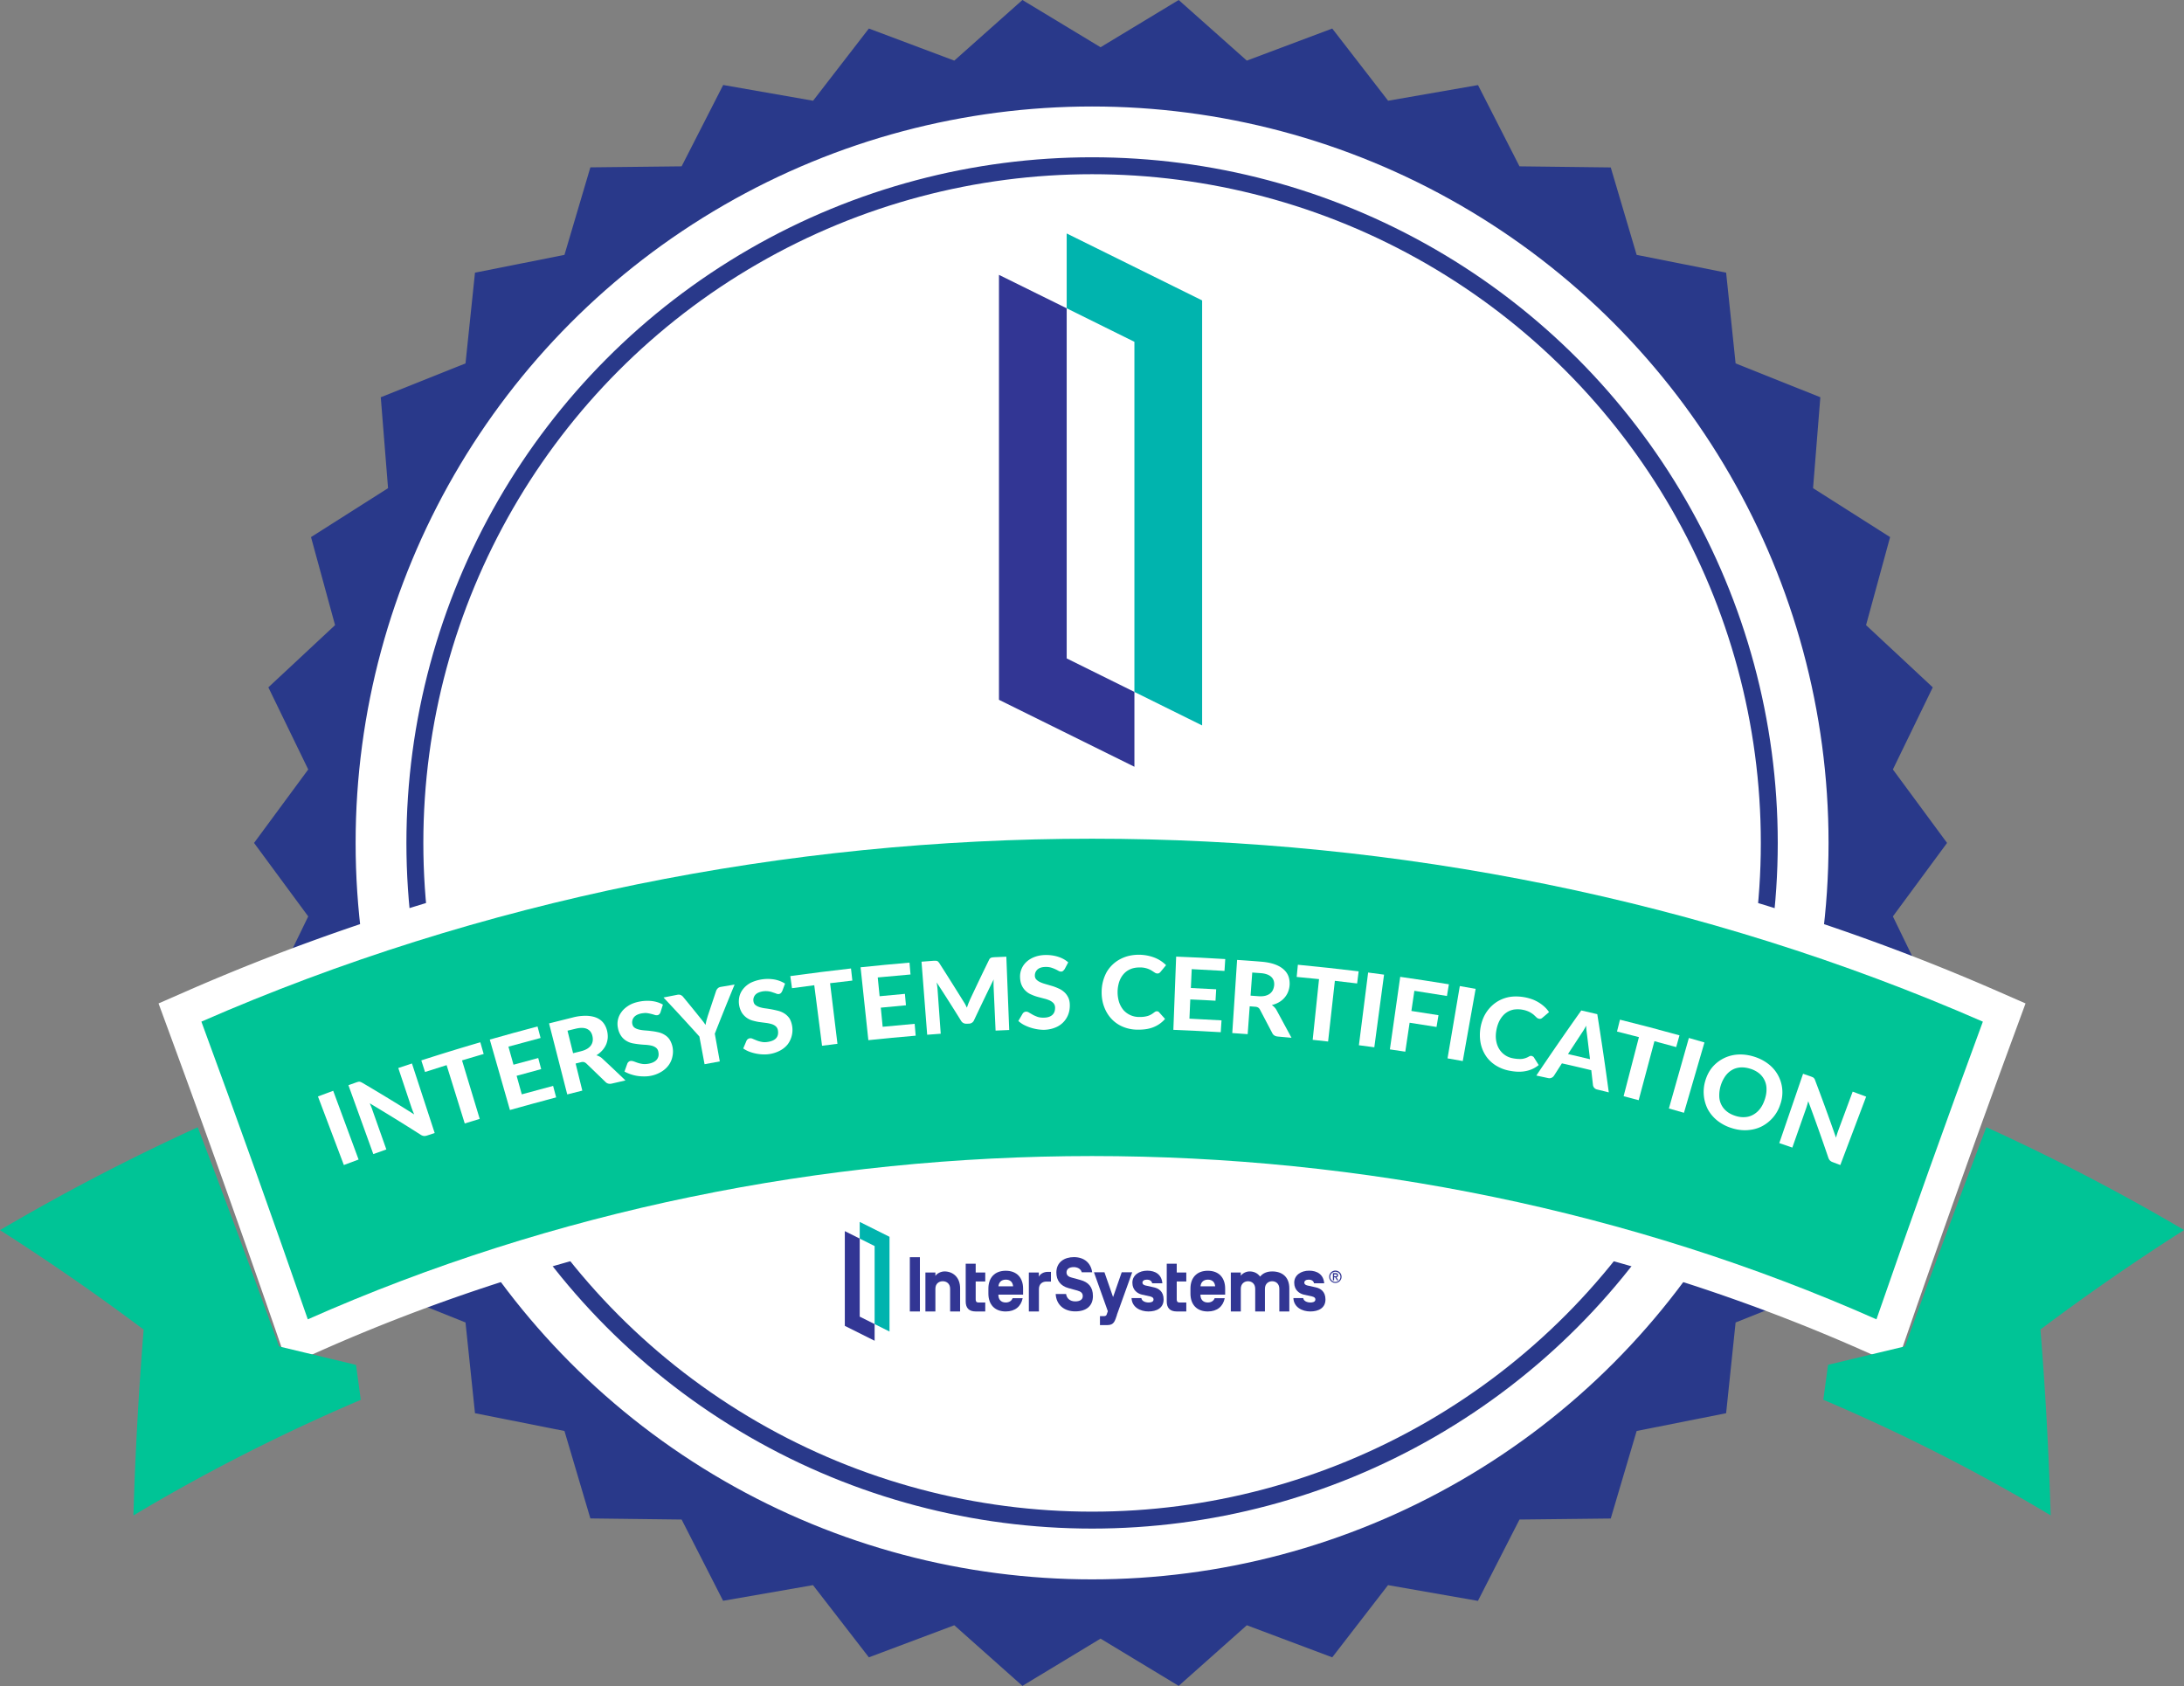 <svg xmlns="http://www.w3.org/2000/svg" id="svg46" version="1.1" viewBox="0 0 258 199.2">
  <rect x="0" y="0" width="258" height="199.2" fill="#808080" stroke="none"/>
  <defs id="defs1">
    <style id="style1">
      .cls-1,.cls-2{fill:#fff}.cls-3{fill:#00b4ae}.cls-4{fill:#00c496}.cls-5{fill:#323694}.cls-2{stroke:#29398a;stroke-miterlimit:10;stroke-width:2px}
    </style>
  </defs>
  <g id="locked" transform="translate(-8.49 -23.92)">
    <path id="polygon1" fill="#29398a" d="m223.53 176.15-10.01 4-1.12 10.72-10.57 2.1-3.06 10.34-10.78.12-4.91 9.61-10.62-1.86-6.59 8.53-10.09-3.79-8.05 7.16-9.23-5.58-9.23 5.58-8.05-7.16-10.09 3.79-6.6-8.53-10.62 1.85-4.9-9.6-10.78-.13-3.06-10.33-10.57-2.1-1.12-10.72-10.01-4 .86-10.74-9.1-5.78 2.84-10.4-7.88-7.35 4.71-9.7-6.4-8.68 6.4-8.68-4.71-9.7 7.88-7.35-2.84-10.4 9.1-5.78-.86-10.74 10.01-4 1.12-10.72 10.57-2.1 3.06-10.34 10.78-.12 4.91-9.61 10.62 1.86 6.59-8.53 10.09 3.79 8.05-7.16 9.23 5.58 9.23-5.58 8.05 7.16 10.09-3.79 6.6 8.53 10.62-1.85 4.9 9.6 10.78.13 3.06 10.33 10.57 2.1 1.12 10.72 10.01 4-.86 10.74 9.1 5.78-2.84 10.4 7.88 7.35-4.71 9.7 6.4 8.68-6.4 8.68 4.71 9.7-7.88 7.35 2.84 10.4-9.1 5.78z"/>
    <circle id="circle1" cx="137.5" cy="123.5" r="88" class="cls-2"/>
    <circle id="circle2" cx="137.5" cy="123.5" r="80" class="cls-2"/>
    <g id="g30">
      <path id="path2" d="M228.53 183.45c-27.95-12.39-59.43-18.94-91.04-18.94-31.61 0-63.08 6.55-91.03 18.94l-3.98 1.76-1.42-4.11A1961.42 1961.42 0 0 0 28.52 146l-1.3-3.54 3.45-1.51c32.85-14.35 69.79-21.94 106.82-21.94 37.03 0 73.98 7.59 106.83 21.94l3.45 1.51-1.3 3.54a1917.75 1917.75 0 0 0-12.54 35.1l-1.42 4.11z" class="cls-1"/>
      <path id="path3" d="M266.5 169.23a253.26 253.26 0 0 0-23.36-12.15c-3.28 8.61-6.47 17.23-9.6 25.89l-8.8 2.11-.3.08-.56 4.12c9.27 3.94 18.25 8.5 26.86 13.66-.22-7.3-.61-14.63-1.21-21.96a268.36 268.36 0 0 1 16.97-11.75zM50.26 185.09l-8.81-2.11c-3.12-8.66-6.32-17.28-9.6-25.89a253.26 253.26 0 0 0-23.36 12.15 274.26 274.26 0 0 1 16.97 11.75 427.5 427.5 0 0 0-1.21 21.96c8.61-5.16 17.6-9.71 26.86-13.66l-.56-4.12-.3-.08z" class="cls-4"/>
      <path id="path4" d="M242.72 144.61C209.76 130.21 173.63 123 137.5 123c-36.13 0-72.26 7.2-105.22 21.61 4.31 11.7 8.49 23.42 12.57 35.17 29-12.86 60.83-19.29 92.65-19.29 31.82 0 63.65 6.43 92.66 19.29 4.07-11.76 8.26-23.47 12.57-35.17z" class="cls-4"/>
      <g id="g29">
        <path id="path5" d="m50.85 160.9-1.74.65-3.06-8.1 1.8-.67 3 8.12z" class="cls-1"/>
        <path id="path6" d="m57.15 149.54 2.69 8.23-.91.3c-.14.04-.26.06-.37.05a.95.95 0 0 1-.35-.13c-1.99-1.27-4-2.51-6.04-3.73l.16.38c.05.13.1.24.13.35l1.67 4.72-1.54.55-2.94-8.14.95-.34.2-.06c.06-.01.11-.02.16-.01.05 0 .1.02.16.04l.18.09c2.07 1.22 4.11 2.46 6.12 3.73l-.17-.4-.14-.38-1.57-4.7 1.6-.53z" class="cls-1"/>
        <path id="path7" d="m65.63 148.43-2.56.76 2.09 6.91-1.77.54-2.14-6.89-2.55.81-.44-1.37a253.7 253.7 0 0 1 6.97-2.14l.4 1.39z" class="cls-1"/>
        <path id="path8" d="m68.55 147.56.6 2.14 2.92-.79.35 1.31-2.9.79.61 2.19 3.7-1 .36 1.36c-1.82.48-3.64.98-5.46 1.49l-2.38-8.32c1.88-.54 3.76-1.05 5.64-1.55l.36 1.36-3.78 1.02z" class="cls-1"/>
        <path id="path9" d="m82.37 151.56-1.61.37c-.3.07-.55 0-.73-.18l-2.27-2.19a.84.84 0 0 0-.28-.17.73.73 0 0 0-.38.02l-.61.15.79 3.2-1.78.45-2.15-8.39 2.8-.7a6.03 6.03 0 0 1 1.64-.2c.47.02.87.1 1.21.25.33.15.6.36.8.63.2.27.34.59.42.95.06.28.08.55.06.82-.03.27-.09.52-.2.77-.11.24-.26.47-.45.68-.19.21-.42.4-.69.57.13.03.26.08.38.15.12.06.24.15.34.25.92.85 1.82 1.71 2.72 2.57zm-5.26-3.45c.29-.07.54-.17.74-.29.2-.12.35-.26.46-.42.11-.16.17-.33.2-.52.02-.19.01-.38-.04-.58-.09-.4-.31-.68-.64-.83-.33-.15-.78-.16-1.35-.02l-.95.23.66 2.66.93-.23z" class="cls-1"/>
        <path id="path10" d="M86.51 143.51a.56.56 0 0 1-.14.23.42.42 0 0 1-.22.11.7.7 0 0 1-.31-.03 5.4 5.4 0 0 0-.93-.22c-.19-.02-.41 0-.65.04-.43.09-.73.25-.9.48a.94.94 0 0 0-.17.78c.04.19.13.33.27.43.14.1.32.17.53.22.21.05.44.08.69.1.25.02.52.04.79.08.27.03.54.08.8.14.26.06.51.16.73.3.22.13.42.31.58.54a2.69 2.69 0 0 1 .35 2c-.07.37-.21.7-.42 1-.21.3-.49.57-.84.79a3.8 3.8 0 0 1-2.09.58 4.75 4.75 0 0 1-2.32-.57l.34-.95a.52.52 0 0 1 .14-.19.42.42 0 0 1 .22-.11c.11-.02.23 0 .37.04l.47.17c.18.06.38.11.6.14.22.03.48.02.77-.04.42-.09.73-.25.92-.49.19-.24.25-.54.17-.91a.75.75 0 0 0-.28-.48 1.39 1.39 0 0 0-.52-.24c-.2-.05-.43-.08-.68-.1a11.08 11.08 0 0 1-1.57-.18 2.32 2.32 0 0 1-.73-.29 1.99 1.99 0 0 1-.6-.56 2.45 2.45 0 0 1-.39-.95 2.31 2.31 0 0 1 .4-1.87c.2-.29.48-.54.82-.76.34-.22.75-.38 1.24-.48a4.83 4.83 0 0 1 1.55-.08c.49.06.92.2 1.3.42l-.29.92z" class="cls-1"/>
        <path id="path11" d="m92.93 146.03.59 3.28-1.8.33-.61-3.27c-1.39-1.55-2.8-3.08-4.24-4.61l1.63-.32c.16-.03.3-.02.41.03a.8.8 0 0 1 .29.23 229.52 229.52 0 0 1 2.33 2.87c.11.14.21.29.3.43l.11-.51.16-.55.98-2.94a.8.8 0 0 1 .18-.3c.09-.1.21-.16.36-.19l1.65-.28c-.8 1.93-1.58 3.87-2.34 5.81z" class="cls-1"/>
        <path id="path12" d="M100.87 141.03a.53.53 0 0 1-.15.22.45.45 0 0 1-.22.1.6.6 0 0 1-.31-.05c-.11-.05-.25-.09-.4-.14a2.35 2.35 0 0 0-1.16-.13c-.43.07-.74.21-.92.42a.92.92 0 0 0-.21.77c.03.19.11.34.25.44.14.11.31.19.51.25a4 4 0 0 0 .69.14 12.4 12.4 0 0 1 1.57.31c.26.08.49.19.71.34.21.15.4.34.55.57a2.85 2.85 0 0 1-.22 3c-.23.29-.52.54-.88.74a3.96 3.96 0 0 1-2.11.47 5.04 5.04 0 0 1-1.61-.34c-.25-.1-.47-.22-.67-.36l.39-.92a.43.43 0 0 1 .15-.18.49.49 0 0 1 .22-.1.6.6 0 0 1 .36.06l.46.19c.17.07.37.13.59.17.22.05.48.05.77 0 .42-.07.74-.21.94-.43.2-.22.28-.52.22-.9a.8.8 0 0 0-.25-.5c-.14-.12-.3-.21-.5-.27-.2-.06-.43-.11-.68-.14l-.77-.1c-.27-.04-.53-.1-.78-.17a2.2 2.2 0 0 1-1.28-.93 2.63 2.63 0 0 1-.29-1.93c.08-.32.23-.62.45-.89s.5-.51.86-.71a4.73 4.73 0 0 1 2.81-.4c.49.09.91.26 1.27.49l-.34.9z" class="cls-1"/>
        <path id="path13" d="m109.18 139.76-2.63.31.87 7.16-1.82.23-.92-7.15-2.63.35-.2-1.43c2.39-.33 4.78-.63 7.17-.9l.16 1.44z" class="cls-1"/>
        <path id="path14" d="m112.18 139.4.22 2.21 2.99-.28.12 1.35-2.97.28.22 2.26 3.78-.35.12 1.4c-1.86.16-3.73.33-5.59.53l-.92-8.61c1.93-.2 3.85-.39 5.78-.55l.12 1.4-3.87.35z" class="cls-1"/>
        <path id="path15" d="m127.37 136.95.34 8.65-1.61.07-.24-5.31V140c0-.13 0-.26.02-.39-.79 1.6-1.56 3.21-2.32 4.82a.66.66 0 0 1-.62.42l-.26.01a.79.79 0 0 1-.38-.08.72.72 0 0 1-.28-.27c-.94-1.52-1.9-3.03-2.88-4.53l.06.4.04.36.38 5.3-1.6.12-.67-8.63 1.43-.11h.21c.06 0 .12 0 .17.02.05.01.09.04.14.07l.13.15a415.88 415.88 0 0 1 3.06 4.86l.22.44.17-.48.19-.45c.74-1.58 1.49-3.15 2.26-4.72a.5.5 0 0 1 .24-.25l.16-.04.22-.02 1.43-.06z" class="cls-1"/>
        <path id="path16" d="M134.23 138.43a.92.92 0 0 1-.17.2.42.42 0 0 1-.23.07.64.64 0 0 1-.3-.09c-.11-.06-.23-.13-.37-.19a3.87 3.87 0 0 0-.49-.19 2.1 2.1 0 0 0-.65-.08c-.43 0-.76.11-.97.3a.95.95 0 0 0-.31.73c0 .19.07.35.19.47s.28.23.47.31c.19.09.41.16.66.23l.75.22c.26.08.51.18.75.29.25.11.46.25.66.43.19.17.35.39.47.64s.18.56.18.92c0 .39-.06.76-.2 1.11a2.67 2.67 0 0 1-1.57 1.53c-.38.15-.82.24-1.31.25a5.34 5.34 0 0 1-2.39-.61 3.18 3.18 0 0 1-.61-.44l.51-.87a.52.52 0 0 1 .4-.23c.11 0 .23.03.35.11l.43.25c.16.09.35.17.56.25.21.07.46.11.76.1.43 0 .76-.11.99-.31.23-.2.34-.48.34-.86a.83.83 0 0 0-.18-.53 1.47 1.47 0 0 0-.46-.33 3.53 3.53 0 0 0-.65-.22l-.75-.2a4.78 4.78 0 0 1-.75-.27c-.25-.1-.47-.24-.66-.42a2 2 0 0 1-.48-.66c-.13-.27-.2-.6-.21-1a2.34 2.34 0 0 1 .73-1.76c.25-.24.56-.44.94-.59.38-.15.81-.24 1.3-.25.55-.01 1.06.06 1.53.21s.87.37 1.19.66l-.45.85z" class="cls-1"/>
        <path id="path17" d="M145.17 143.39c.1 0 .19.04.25.12l.7.78c-.37.43-.83.76-1.36.97-.53.22-1.17.31-1.89.3a4.5 4.5 0 0 1-1.77-.36 3.87 3.87 0 0 1-1.33-.94c-.37-.4-.65-.87-.85-1.41-.2-.54-.3-1.13-.29-1.77a4.93 4.93 0 0 1 .58-2.3 4 4 0 0 1 1.59-1.54c.34-.18.7-.32 1.1-.41a5.22 5.22 0 0 1 3.05.25 4 4 0 0 1 1.29.86l-.66.8a.64.64 0 0 1-.15.13.36.36 0 0 1-.24.05c-.1 0-.2-.04-.3-.11l-.37-.24a2.59 2.59 0 0 0-1.39-.36c-.38 0-.73.05-1.05.18-.32.13-.59.31-.82.56-.23.25-.41.55-.54.91a4.01 4.01 0 0 0-.02 2.48c.13.37.31.67.53.93a2.46 2.46 0 0 0 1.78.79c.21 0 .4 0 .56-.02.17-.02.33-.05.47-.09.15-.04.28-.1.41-.17.13-.07.26-.16.4-.27l.14-.09c.05-.02.1-.03.16-.03z" class="cls-1"/>
        <path id="path18" d="m149.27 138.42-.1 2.22 2.99.15-.08 1.35c-.99-.06-1.98-.11-2.98-.15l-.1 2.27 3.79.2-.09 1.4c-1.87-.11-3.73-.21-5.6-.28l.33-8.65c1.93.07 3.87.17 5.8.29l-.09 1.4c-1.29-.08-2.59-.15-3.88-.21z" class="cls-1"/>
        <path id="path19" d="m161.07 146.52-1.64-.15c-.31-.03-.52-.16-.64-.4l-1.46-2.78a.63.63 0 0 0-.21-.24.78.78 0 0 0-.37-.1l-.63-.05-.24 3.29-1.82-.13.57-8.64c.95.06 1.91.13 2.86.21.63.05 1.17.16 1.61.32.44.16.79.37 1.06.62s.45.53.56.85a2.68 2.68 0 0 1-.09 1.83 2.48 2.48 0 0 1-1.07 1.18c-.25.14-.52.25-.83.32.11.07.22.16.31.26.1.1.18.21.25.34l1.78 3.29zm-3.9-4.91c.3.02.56 0 .78-.05.22-.06.41-.14.56-.26.15-.12.27-.26.35-.43.08-.17.13-.36.15-.56.03-.41-.08-.74-.35-.99-.27-.25-.69-.4-1.27-.44l-.97-.07-.2 2.73.95.07z" class="cls-1"/>
        <path id="path20" d="m168.81 140.1-2.63-.31-.8 7.17-1.82-.2.75-7.17-2.64-.26.14-1.44c2.4.23 4.79.49 7.18.78l-.18 1.43z" class="cls-1"/>
        <path id="path21" d="m170.84 147.64-1.82-.24 1.09-8.59 1.88.25-1.15 8.58z" class="cls-1"/>
        <path id="path22" d="m175.57 140.98-.35 2.37 3.2.5-.23 1.39-3.18-.5-.51 3.42-1.82-.27 1.22-8.57c1.92.27 3.84.57 5.75.88l-.23 1.38-3.85-.61z" class="cls-1"/>
        <path id="path23" d="m181.3 149.27-1.81-.32 1.45-8.54 1.87.33-1.52 8.52z" class="cls-1"/>
        <path id="path24" d="M189.47 148.69c.1.02.18.07.23.16l.56.89c-.44.36-.95.6-1.52.71-.57.12-1.21.1-1.93-.04a4.64 4.64 0 0 1-1.69-.67c-.48-.32-.86-.7-1.15-1.16a4.22 4.22 0 0 1-.59-1.54 5.2 5.2 0 0 1 .39-2.98 4.29 4.29 0 0 1 1.45-1.72 4.1 4.1 0 0 1 2.17-.7 5.7 5.7 0 0 1 2.2.37 4.47 4.47 0 0 1 1.41.9c.19.18.35.38.48.58l-.79.67c-.05.04-.1.08-.17.1a.36.36 0 0 1-.25 0 .54.54 0 0 1-.28-.16l-.32-.3a3.1 3.1 0 0 0-.5-.33 3.2 3.2 0 0 0-1.88-.28c-.34.07-.64.2-.91.4s-.5.47-.69.8c-.19.33-.33.72-.42 1.18-.09.46-.1.88-.04 1.26.06.38.18.72.36 1.01a2.37 2.37 0 0 0 1.62 1.1 4.19 4.19 0 0 0 1.04.08 2.16 2.16 0 0 0 .88-.3c.05-.03.1-.05.16-.06a.43.43 0 0 1 .16 0z" class="cls-1"/>
        <path id="path25" d="m198.55 152.97-1.38-.34a.64.64 0 0 1-.35-.2.63.63 0 0 1-.15-.33l-.2-1.75a194.6 194.6 0 0 0-3.47-.81l-.95 1.48a.67.67 0 0 1-.27.22.6.6 0 0 1-.4.04l-1.4-.3c1.73-2.58 3.5-5.14 5.31-7.69l1.89.44c.49 3.08.95 6.17 1.36 9.25zm-2.23-3.93-.34-2.8-.07-.52c-.02-.2-.04-.41-.04-.63l-.32.56-.29.44-1.54 2.35 2.6.61z" class="cls-1"/>
        <path id="path26" d="m206.51 147.62-2.58-.7-1.86 6.97-1.78-.47 1.81-6.98-2.59-.66.35-1.4c2.35.58 4.7 1.2 7.03 1.85l-.39 1.39z" class="cls-1"/>
        <path id="path27" d="m207.42 155.38-1.78-.51 2.36-8.33 1.84.53-2.42 8.31z" class="cls-1"/>
        <path id="path28" d="M218.79 154.41a4.42 4.42 0 0 1-2.21 2.59c-.5.25-1.06.39-1.66.43-.6.04-1.23-.04-1.88-.25a5.16 5.16 0 0 1-1.68-.88 4.43 4.43 0 0 1-1.11-1.31 4.55 4.55 0 0 1-.31-3.39c.18-.61.45-1.14.82-1.59a4.28 4.28 0 0 1 3.01-1.51c.62-.04 1.27.04 1.94.25.67.21 1.25.52 1.74.91a4.21 4.21 0 0 1 1.34 4.75zm-1.82-.61c.14-.43.21-.84.2-1.22a2.37 2.37 0 0 0-.87-1.86 3.1 3.1 0 0 0-1.04-.54c-.41-.13-.8-.18-1.16-.16-.36.03-.7.12-1 .3-.3.17-.56.41-.79.72a3.98 3.98 0 0 0-.72 2.34 2.34 2.34 0 0 0 .88 1.83c.28.23.62.4 1.02.53s.78.18 1.14.15c.36-.02.68-.12.98-.29.3-.17.57-.4.8-.7.23-.3.42-.67.56-1.11z" class="cls-1"/>
        <path id="path29" d="m228.95 153.45-3.06 8.1-.9-.34a.9.9 0 0 1-.32-.19.9.9 0 0 1-.19-.32c-.76-2.23-1.55-4.46-2.38-6.69l-.11.4-.11.36-1.66 4.72a93.5 93.5 0 0 0-1.54-.53l2.81-8.19.95.33.19.08c.05.02.1.06.13.09l.1.13a260.22 260.22 0 0 1 2.52 6.92 11.56 11.56 0 0 1 .25-.8l1.72-4.64 1.58.59z" class="cls-1"/>
      </g>
    </g>
    <g id="g41">
      <path id="path30" d="M117.16 178.85h-1.19v-6.41h1.19z" class="cls-5"/>
      <path id="path31" d="M121.91 178.85h-1.18v-2.68c0-.62-.43-.89-.87-.89s-.87.27-.87.89v2.68h-1.18v-4.6h1.18v.4c.2-.31.67-.53 1.08-.53.94 0 1.84.64 1.84 2z" class="cls-5"/>
      <path id="path32" d="M124.88 177.79v1.06h-1.13c-.82 0-1.18-.44-1.18-1.18v-4.46h1.18v1.04h1.13v1.06h-1.13v2.11c0 .21.05.37.34.37z" class="cls-5"/>
      <path id="path33" d="M126.43 176.86v.03c0 .54.31.9.87.9.41 0 .7-.2.81-.51h1.19c-.19.96-.88 1.57-2 1.57-1.32 0-2.05-.84-2.05-2.11v-.59c0-1.27.73-2.11 2.05-2.11 1.32 0 2.05.84 2.05 2.11v.71zm0-.98h1.74c-.04-.49-.34-.79-.86-.79s-.83.31-.87.78z" class="cls-5"/>
      <path id="path34" d="M131.21 178.85h-1.18v-4.6h1.18v.5c.13-.3.53-.58 1.07-.58h.36v1.15h-.55c-.45 0-.87.27-.87.89v2.64z" class="cls-5"/>
      <path id="path35" d="M133.2 176.79h1.23c.07.53.48.87 1.08.87.53 0 .89-.2.89-.62 0-.35-.2-.54-.64-.66l-1.05-.29c-.95-.26-1.43-.93-1.43-1.84 0-1.25.98-1.82 2.07-1.82 1.25 0 2.02.73 2.16 1.79h-1.23c-.11-.42-.54-.61-.94-.61-.5 0-.86.2-.86.63 0 .37.29.53.62.61l1.02.28c.96.26 1.48.85 1.48 1.9 0 1.12-.73 1.81-2.09 1.81-1.36 0-2.25-.82-2.31-2.06z" class="cls-5"/>
      <path id="path36" d="M140.44 179.26c-.25.69-.32 1.2-1.14 1.2h-.87v-1.06h.49c.21 0 .28-.11.31-.21l.13-.37-1.64-4.6h1.24l1.02 2.93 1.02-2.93h1.24l-1.81 5.03z" class="cls-5"/>
      <path id="path37" d="M142.14 177.27h1.18c.05.36.47.52.86.52.23 0 .58-.05.58-.36 0-.19-.13-.29-.41-.36l-.96-.21c-.5-.12-1.13-.51-1.13-1.41 0-.9.81-1.42 1.76-1.42s1.7.45 1.78 1.49h-1.2c-.06-.29-.32-.43-.61-.43-.34 0-.53.13-.54.35 0 .2.16.29.36.34l1.03.23c.5.12 1.11.46 1.11 1.42 0 1.02-.83 1.42-1.79 1.42-.96 0-1.95-.49-2-1.58z" class="cls-5"/>
      <path id="path38" d="M150.3 176.86v.03c0 .54.31.9.87.9.41 0 .7-.2.81-.51h1.19c-.19.96-.88 1.57-2 1.57-1.32 0-2.05-.84-2.05-2.11v-.59c0-1.27.73-2.11 2.05-2.11 1.32 0 2.05.84 2.05 2.11v.71zm0-.98h1.74c-.04-.49-.34-.79-.86-.79s-.83.31-.87.78z" class="cls-5"/>
      <path id="path39" d="M157.95 178.85h-1.18v-2.68c0-.62-.43-.89-.85-.89s-.85.28-.85.89v2.68h-1.18v-4.6h1.18v.38c.22-.31.64-.51 1.04-.51.48 0 .92.18 1.24.61.33-.4.8-.61 1.43-.61 1.17 0 2.02.65 2.02 2v2.73h-1.18v-2.68c0-.62-.43-.89-.85-.89s-.85.28-.85.89v2.68z" class="cls-5"/>
      <path id="path40" d="M161.26 177.27h1.18c.05.36.47.52.86.52.23 0 .58-.05.58-.36 0-.19-.13-.29-.41-.36l-.96-.21c-.5-.12-1.13-.51-1.13-1.41 0-.9.81-1.42 1.76-1.42s1.7.45 1.78 1.49h-1.2c-.06-.29-.32-.43-.61-.43-.34 0-.53.13-.54.35 0 .2.16.29.36.34l1.03.23c.5.12 1.11.46 1.11 1.42 0 1.02-.83 1.42-1.79 1.42-.96 0-1.95-.49-2-1.58z" class="cls-5"/>
      <path id="path41" d="M148.63 177.79v1.06h-1.13c-.82 0-1.18-.44-1.18-1.18v-4.46h1.18v1.04h1.13v1.06h-1.13v2.11c0 .21.05.37.34.37z" class="cls-5"/>
    </g>
    <path id="path42" d="M166.24 174.02c.41 0 .73.33.73.73 0 .4-.33.73-.73.73a.73.73 0 0 1-.73-.73c0-.4.33-.73.73-.73zm0 1.34a.6.6 0 0 0 .6-.6.6.6 0 0 0-.6-.6.6.6 0 0 0-.6.6c0 .33.27.6.6.6zm.35-.18-.22-.37c.12-.02.19-.11.19-.24 0-.15-.1-.25-.26-.25h-.35v.85h.14v-.36h.13l.21.36h.15zm-.5-.71h.21c.07 0 .12.04.12.11s-.05.11-.12.11h-.21z" class="cls-5"/>
    <g id="g43">
      <path id="polygon42" d="m110.05 170.24-1.76-.88v11.19l3.52 1.76v-1.97l-1.76-.88z" class="cls-5"/>
      <path id="polygon43" d="m111.81 180.34 1.76.88v-11.19l-3.52-1.76v1.97l1.76.88z" class="cls-3"/>
    </g>
    <g id="g45">
      <path id="polygon44" d="m134.5 60.34-8-3.95v50.2l16 7.91v-8.84l-8-3.96z" class="cls-5"/>
      <path id="polygon45" d="m142.5 105.66 8 3.96V59.41l-16-7.91v8.84l8 3.96z" class="cls-3"/>
    </g>
  </g>
</svg>
